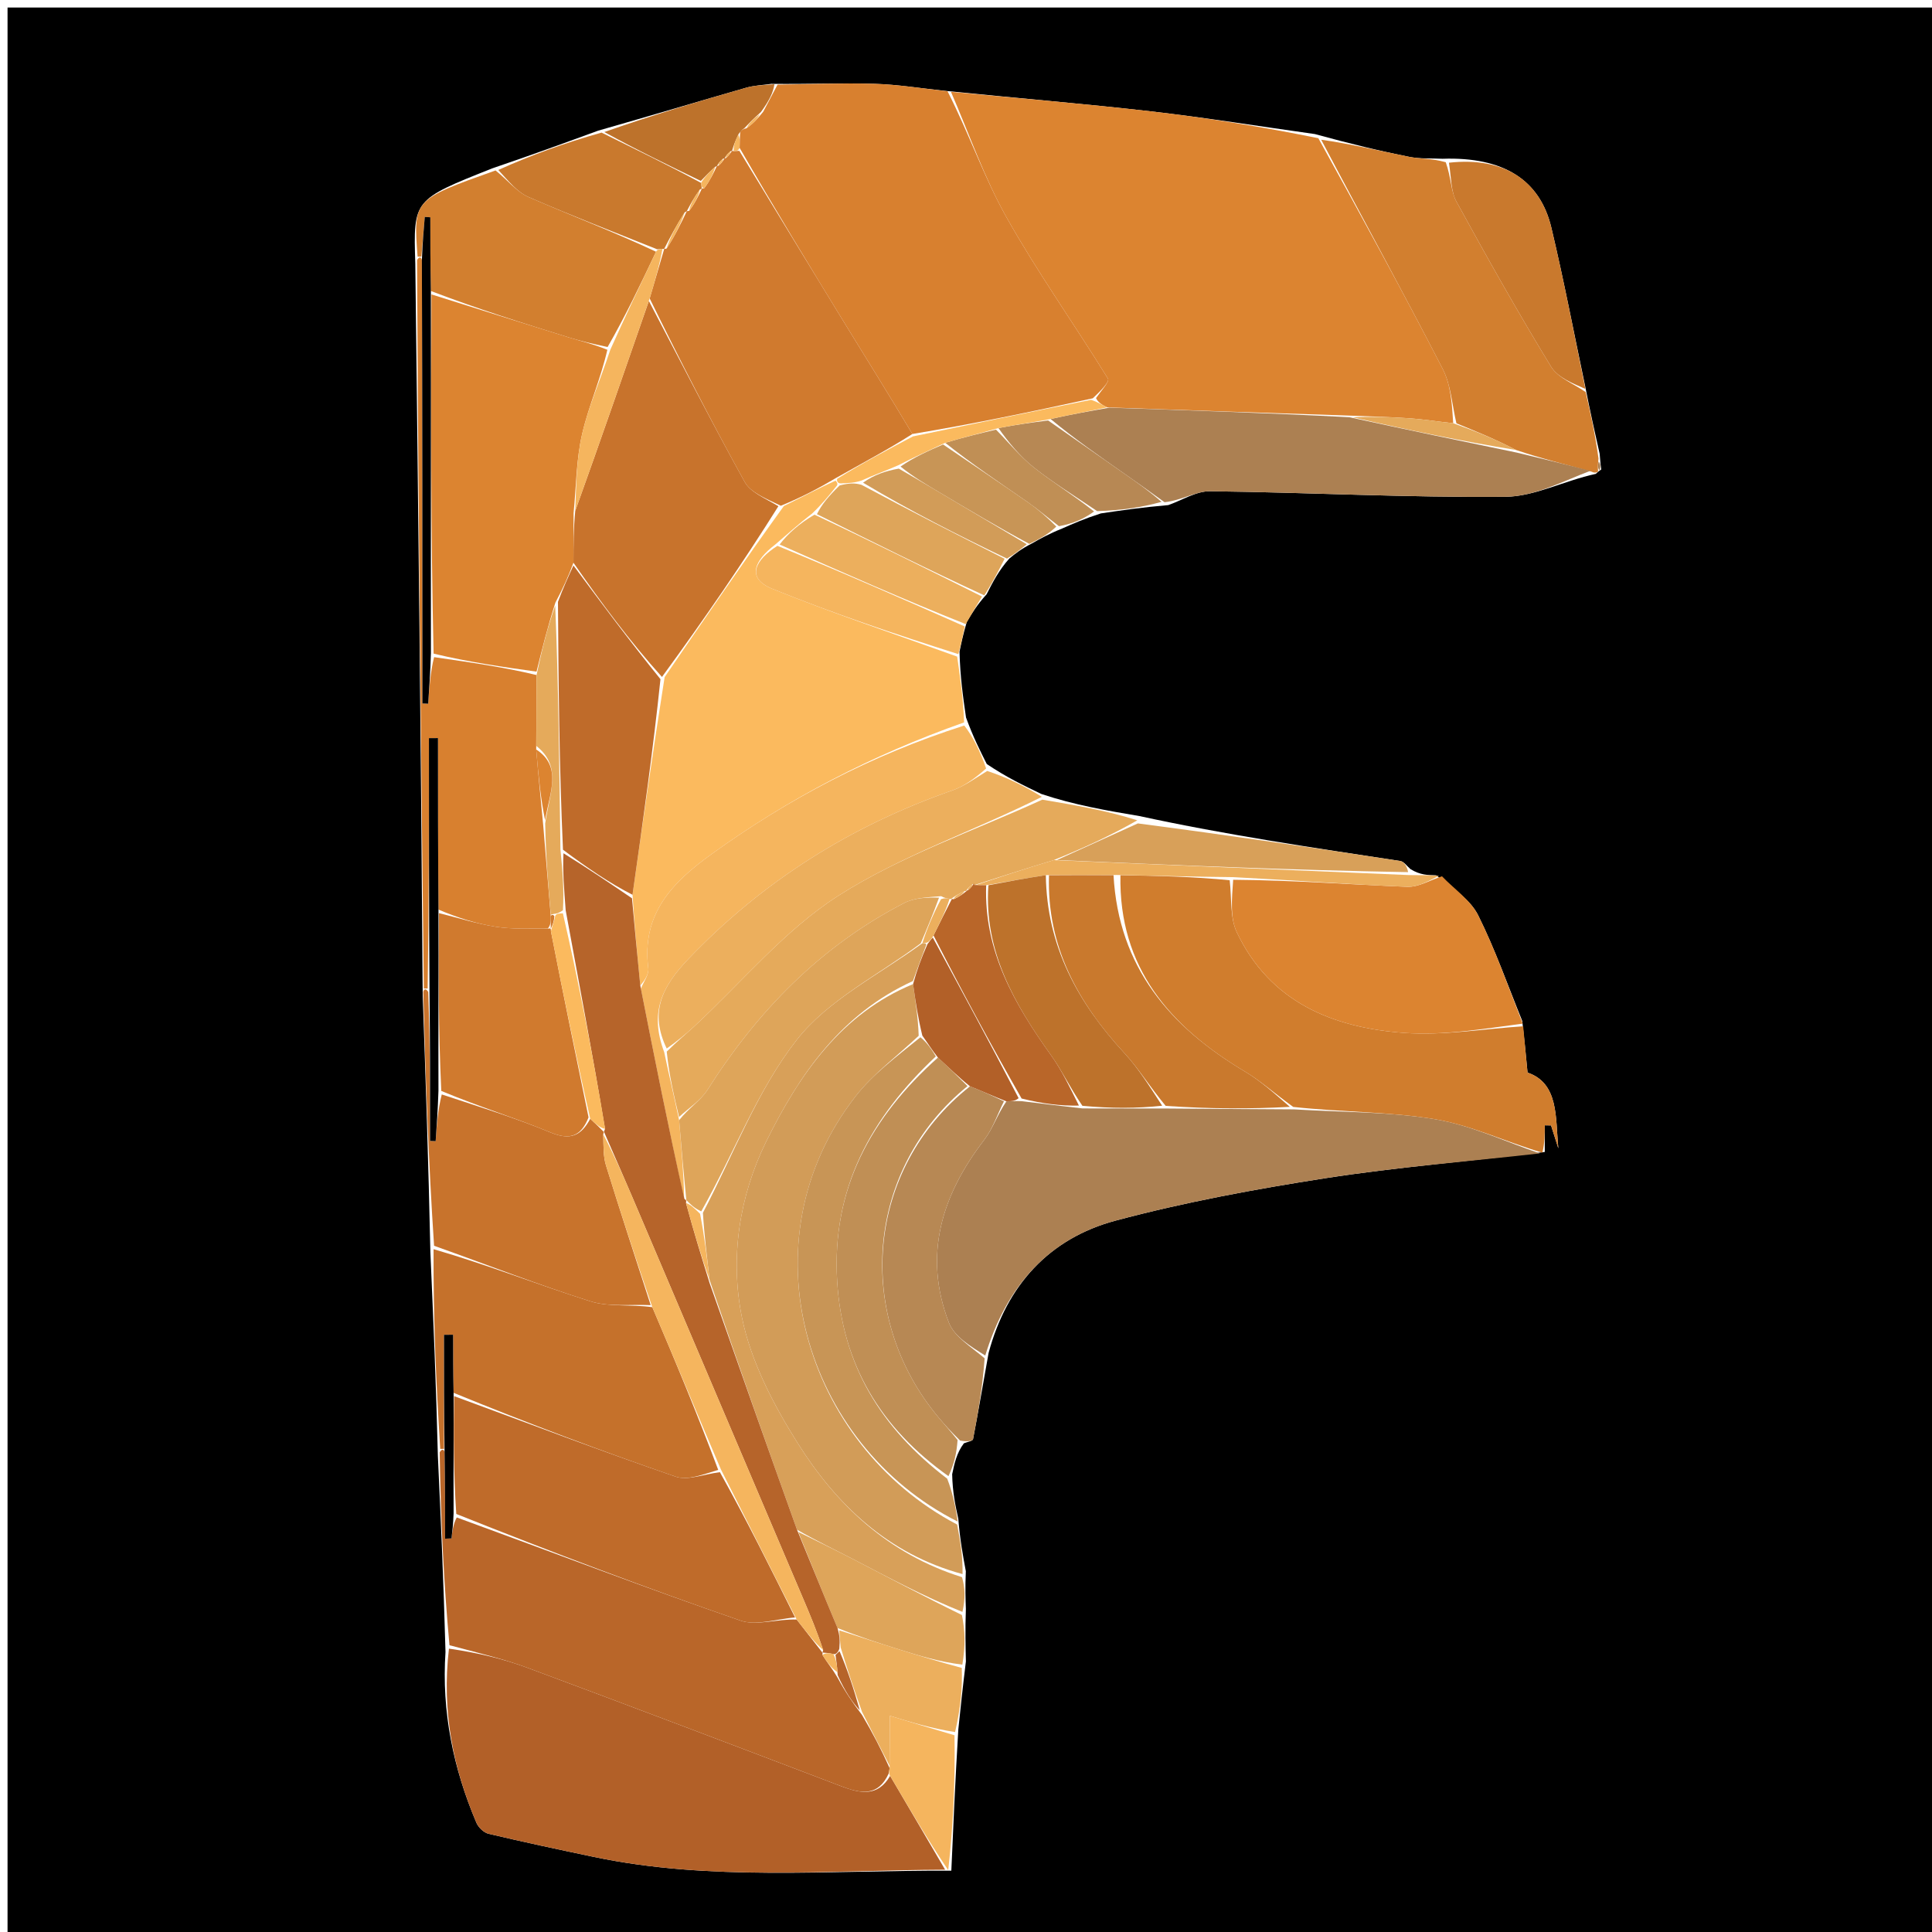 <svg version="1.1" id="Layer_1" xmlns="http://www.w3.org/2000/svg" xmlns:xlink="http://www.w3.org/1999/xlink" x="0px" y="0px"
	 width="100%" viewBox="0 0 256 256" enable-background="new 0 0 256 256" xml:space="preserve">
<path fill="#000000" opacity="1" stroke="none" 
	d="
M1,92 
	C1,61.333 1,31.167 1,1 
	C86.333,1 171.667,1 257,1 
	C257,86.333 257,171.667 257,257 
	C171.667,257 86.333,257 1,257 
	C1,202.167 1,147.333 1,92 
M140.753,70.027 
	C142.183,69.392 143.614,68.758 145.868,68.029 
	C148.575,67.629 151.282,67.23 154.8,66.928 
	C156.653,66.285 158.512,65.068 160.356,65.091 
	C173.399,65.251 186.441,65.944 199.478,65.827 
	C203.357,65.792 207.217,63.707 211.459,62.787 
	C211.459,62.787 211.762,62.472 212.177,62.206 
	C212.113,61.782 212.05,61.358 211.962,60.124 
	C211.346,57.401 210.73,54.678 210.031,51.115 
	C208.555,44.129 207.215,37.11 205.563,30.166 
	C204.053,23.818 199.196,20.762 191.144,21.038 
	C189.673,20.965 188.167,21.069 186.739,20.783 
	C182.806,19.998 178.905,19.049 174.238,17.766 
	C166.963,16.747 159.706,15.581 152.41,14.745 
	C143.625,13.739 134.808,13.014 125.105,12.024 
	C122.027,11.703 118.953,11.197 115.868,11.105 
	C111.593,10.978 107.309,11.162 102.203,11.11 
	C101.085,11.275 99.932,11.316 98.855,11.626 
	C92.557,13.437 86.276,15.311 79.254,17.315 
	C74.834,18.932 70.413,20.549 65.269,22.294 
	C54.762,26.46 54.762,26.46 55.03,34.933 
	C55.408,66.95 55.785,98.967 56.011,131.913 
	C56.395,142.942 56.778,153.97 57.026,165.898 
	C57.406,174.594 57.786,183.291 58.021,192.91 
	C58.403,201.271 58.785,209.632 59.031,218.899 
	C58.508,226.781 60.051,234.297 63.125,241.52 
	C63.388,242.138 64.103,242.834 64.729,242.983 
	C69.364,244.08 74.025,245.072 78.687,246.051 
	C94.103,249.286 109.694,247.807 126.056,247.874 
	C126.314,241.918 126.573,235.962 126.982,229.159 
	C127.265,226.443 127.549,223.727 127.986,220.146 
	C127.937,218.099 127.887,216.052 127.982,213.18 
	C127.932,211.788 127.883,210.396 127.977,208.192 
	C127.594,206.131 127.21,204.071 126.975,201.225 
	C126.595,199.486 126.214,197.746 126.167,195.34 
	C126.463,193.929 126.759,192.518 127.722,191.245 
	C128.141,191.067 128.884,190.952 128.932,190.702 
	C129.62,187.149 130.214,183.577 130.996,179.269 
	C133.39,170.33 138.993,164.099 147.834,161.735 
	C156.944,159.3 166.279,157.574 175.606,156.121 
	C185.029,154.653 194.563,153.899 204.69,152.64 
	C204.69,151.463 204.69,150.287 204.69,149.11 
	C204.967,149.115 205.244,149.119 205.521,149.124 
	C205.843,150.135 206.165,151.147 206.487,152.158 
	C206.093,148.093 206.573,143.546 202.405,142.122 
	C202.186,139.793 202.008,137.891 201.707,135.284 
	C199.797,130.601 198.119,125.802 195.869,121.289 
	C194.862,119.268 192.705,117.821 190.286,115.979 
	C189.233,115.966 188.18,115.953 186.9,115.166 
	C186.45,114.794 186.04,114.163 185.544,114.087 
	C174.074,112.338 162.595,110.65 150.974,108.132 
	C146.687,107.407 142.399,106.682 137.992,105.209 
	C135.678,104.104 133.365,102.999 130.754,101.238 
	C129.853,99.457 128.953,97.676 128.003,95.071 
	C127.612,92.382 127.221,89.693 127.142,86.347 
	C127.372,85.233 127.602,84.119 128.107,82.396 
	C128.778,81.277 129.448,80.158 130.735,78.738 
	C131.528,77.172 132.322,75.605 133.747,73.999 
	C134.516,73.372 135.285,72.745 136.721,72.016 
	C137.829,71.386 138.937,70.756 140.753,70.027 
z"/>
<path fill="#DC8430" opacity="1" stroke="none" 
	d="
M126.005,12.166 
	C134.808,13.014 143.625,13.739 152.41,14.745 
	C159.706,15.581 166.963,16.747 174.688,18.314 
	C180.507,28.856 185.971,38.801 191.167,48.884 
	C192.273,51.029 192.404,53.677 192.557,56.078 
	C190.364,55.846 188.603,55.554 186.83,55.43 
	C184.191,55.246 181.544,55.18 178.479,55.058 
	C167.7,54.708 157.341,54.365 146.692,53.98 
	C145.936,53.608 145.472,53.278 145.227,52.749 
	C145.933,51.739 147.04,50.545 146.812,50.175 
	C142.393,43.019 137.502,36.138 133.379,28.821 
	C130.413,23.556 128.428,17.738 126.005,12.166 
z"/>
<path fill="#D8802F" opacity="1" stroke="none" 
	d="
M125.555,12.095 
	C128.428,17.738 130.413,23.556 133.379,28.821 
	C137.502,36.138 142.393,43.019 146.812,50.175 
	C147.04,50.545 145.933,51.739 144.798,52.779 
	C136.422,54.614 128.695,56.22 120.895,57.506 
	C117.86,52.413 114.877,47.654 111.94,42.867 
	C107.266,35.25 102.623,27.615 98.001,19.589 
	C98.029,18.655 98.022,18.12 98.09,17.471 
	C98.284,17.216 98.427,17.105 98.937,16.989 
	C99.848,16.326 100.414,15.698 101.136,14.794 
	C101.87,13.416 102.45,12.314 103.029,11.213 
	C107.309,11.162 111.593,10.978 115.868,11.105 
	C118.953,11.197 122.027,11.703 125.555,12.095 
z"/>
<path fill="#B26028" opacity="1" stroke="none" 
	d="
M125.232,247.744 
	C109.694,247.807 94.103,249.286 78.687,246.051 
	C74.025,245.072 69.364,244.08 64.729,242.983 
	C64.103,242.834 63.388,242.138 63.125,241.52 
	C60.051,234.297 58.508,226.781 59.489,218.453 
	C63.282,218.998 66.686,219.801 69.94,221.01 
	C83.818,226.168 97.659,231.426 111.495,236.697 
	C114.064,237.676 116.332,238.079 117.946,235.314 
	C120.505,239.652 122.868,243.698 125.232,247.744 
z"/>
<path fill="#FBBA5E" opacity="1" stroke="none" 
	d="
M126.83,87.004 
	C127.221,89.693 127.612,92.382 127.749,95.722 
	C115.472,100.061 104.517,105.806 94.316,113.15 
	C89.033,116.954 84.998,121.132 85.903,128.292 
	C86.01,129.142 85.267,130.101 84.842,130.59 
	C84.426,126.456 84.085,122.742 83.811,118.563 
	C85.208,108.738 86.538,99.378 88.066,89.725 
	C93.358,81.99 98.451,74.548 103.867,67.047 
	C106.326,65.844 108.462,64.701 110.715,63.686 
	C110.832,63.814 111.065,64.07 110.901,64.337 
	C109.802,65.731 108.866,66.857 107.607,68.047 
	C105.851,69.406 104.419,70.702 102.698,72.174 
	C100.032,74.216 98.824,76.59 102.318,78.008 
	C110.379,81.278 118.647,84.038 126.83,87.004 
z"/>
<path fill="#AC8052" opacity="1" stroke="none" 
	d="
M204.048,152.832 
	C194.563,153.899 185.029,154.653 175.606,156.121 
	C166.279,157.574 156.944,159.3 147.834,161.735 
	C138.993,164.099 133.39,170.33 130.551,179.615 
	C128.61,178.404 126.445,177.104 125.73,175.246 
	C122.295,166.319 124.784,158.375 130.403,151.054 
	C131.553,149.556 132.168,147.646 133.355,145.932 
	C134.117,145.912 134.552,145.885 135.386,145.911 
	C138.184,146.257 140.582,146.55 143.439,146.871 
	C147.27,146.887 150.643,146.873 154.482,146.883 
	C160.3,146.933 165.652,146.96 171.461,146.998 
	C178.022,147.393 184.208,147.299 190.206,148.313 
	C194.939,149.112 199.442,151.275 204.048,152.832 
z"/>
<path fill="#B96629" opacity="1" stroke="none" 
	d="
M117.749,235.022 
	C116.332,238.079 114.064,237.676 111.495,236.697 
	C97.659,231.426 83.818,226.168 69.94,221.01 
	C66.686,219.801 63.282,218.998 59.557,218 
	C58.785,209.632 58.403,201.271 58.261,192.449 
	C58.5,191.988 58.834,191.987 58.906,192.444 
	C58.979,196.561 58.979,200.222 58.979,203.883 
	C59.261,203.871 59.543,203.858 59.826,203.846 
	C59.939,202.895 60.053,201.945 60.523,201.07 
	C73.28,205.721 85.635,210.427 98.126,214.74 
	C100.235,215.468 102.927,214.504 105.564,214.598 
	C106.858,216.26 107.939,217.645 109.006,219.019 
	C108.992,219.008 108.978,218.976 108.986,219.295 
	C109.654,220.384 110.314,221.153 110.983,222.3 
	C111.967,224.125 112.942,225.572 114.211,227.226 
	C115.644,229.637 116.783,231.84 117.882,234.288 
	C117.841,234.533 117.749,235.022 117.749,235.022 
z"/>
<path fill="#D07D2D" opacity="1" stroke="none" 
	d="
M204.369,152.736 
	C199.442,151.275 194.939,149.112 190.206,148.313 
	C184.208,147.299 178.022,147.393 171.366,146.675 
	C168.868,144.877 167.035,143.222 164.955,141.982 
	C155.035,136.07 148.225,128.193 148.462,115.964 
	C153.603,116.057 158.279,116.173 162.943,116.637 
	C163.22,119.186 162.98,121.638 163.887,123.544 
	C168.286,132.794 176.604,136.182 186.066,136.866 
	C191.272,137.242 196.572,136.324 201.829,135.989 
	C202.008,137.891 202.186,139.793 202.405,142.122 
	C206.573,143.546 206.093,148.093 206.487,152.158 
	C206.165,151.147 205.843,150.135 205.521,149.124 
	C205.244,149.119 204.967,149.115 204.69,149.11 
	C204.69,150.287 204.69,151.463 204.369,152.736 
z"/>
<path fill="#C5712B" opacity="1" stroke="none" 
	d="
M58.834,191.987 
	C58.834,191.987 58.5,191.988 58.333,191.987 
	C57.786,183.291 57.406,174.594 57.449,165.522 
	C64.65,167.61 71.368,170.267 78.241,172.434 
	C80.708,173.211 83.549,172.806 86.435,173.207 
	C89.534,180.45 92.416,187.427 95.169,194.771 
	C93.194,195.351 91.126,196.211 89.54,195.667 
	C79.689,192.284 69.945,188.586 60.103,184.557 
	C60.04,181.701 60.04,179.281 60.04,176.861 
	C59.638,176.862 59.236,176.862 58.834,176.863 
	C58.834,181.904 58.834,186.946 58.834,191.987 
z"/>
<path fill="#D29C58" opacity="1" stroke="none" 
	d="
M126.827,202.01 
	C127.21,204.071 127.594,206.131 127.543,208.576 
	C117.627,205.89 110.815,199.344 105.704,191.234 
	C102.485,186.126 99.509,180.415 98.318,174.588 
	C96.712,166.726 97.932,158.535 101.555,151.2 
	C105.933,142.332 111.49,134.308 120.986,130.399 
	C121.334,132.879 121.659,134.954 121.731,137.246 
	C118.761,140.04 115.668,142.323 113.389,145.242 
	C98.395,164.443 106.631,191.424 126.827,202.01 
z"/>
<path fill="#D27F2F" opacity="1" stroke="none" 
	d="
M192.984,56.094 
	C192.404,53.677 192.273,51.029 191.167,48.884 
	C185.971,38.801 180.507,28.856 175.065,18.513 
	C178.905,19.049 182.806,19.998 186.739,20.783 
	C188.167,21.069 189.673,20.965 191.57,21.495 
	C192.306,23.551 192.241,25.356 192.986,26.716 
	C197.024,34.086 201.146,41.417 205.525,48.587 
	C206.439,50.085 208.553,50.851 210.114,51.955 
	C210.73,54.678 211.346,57.401 211.811,60.757 
	C211.695,61.751 211.729,62.112 211.762,62.472 
	C211.762,62.472 211.459,62.787 210.903,62.505 
	C207.223,61.473 204.099,60.721 200.89,59.628 
	C198.198,58.222 195.591,57.158 192.984,56.094 
z"/>
<path fill="#DC8430" opacity="1" stroke="none" 
	d="
M201.768,135.637 
	C196.572,136.324 191.272,137.242 186.066,136.866 
	C176.604,136.182 168.286,132.794 163.887,123.544 
	C162.98,121.638 163.22,119.186 163.4,116.573 
	C171.399,116.637 178.924,117.207 186.461,117.507 
	C187.976,117.568 189.533,116.604 191.07,116.113 
	C192.705,117.821 194.862,119.268 195.869,121.289 
	C198.119,125.802 199.797,130.601 201.768,135.637 
z"/>
<path fill="#AC8052" opacity="1" stroke="none" 
	d="
M200.975,59.97 
	C204.099,60.721 207.223,61.473 210.716,62.392 
	C207.217,63.707 203.357,65.792 199.478,65.827 
	C186.441,65.944 173.399,65.251 160.356,65.091 
	C158.512,65.068 156.653,66.285 154.314,66.547 
	C152.277,65.076 150.73,63.981 149.176,62.895 
	C145.745,60.498 142.311,58.106 139.212,55.52 
	C142.025,54.892 144.504,54.457 146.983,54.021 
	C157.341,54.365 167.7,54.708 178.798,55.285 
	C186.683,57.002 193.829,58.486 200.975,59.97 
z"/>
<path fill="#D8802F" opacity="1" stroke="none" 
	d="
M56.162,130.985 
	C55.785,98.967 55.408,66.95 55.265,34.469 
	C55.5,34.004 55.835,34.004 55.902,34.468 
	C55.97,54.359 55.97,73.786 55.97,93.212 
	C56.225,93.223 56.481,93.234 56.737,93.245 
	C56.88,91.162 57.022,89.079 57.521,87.074 
	C62.282,87.766 66.686,88.381 71.095,89.446 
	C71.09,92.881 71.08,95.865 71.049,99.309 
	C71.343,102.842 71.658,105.916 71.986,109.431 
	C72.327,113.649 72.654,117.427 72.987,121.497 
	C72.981,122.179 72.97,122.57 72.59,123.039 
	C70.039,123.029 67.826,123.138 65.683,122.799 
	C63.146,122.398 60.669,121.612 58.1,120.528 
	C58.035,112.644 58.035,105.223 58.035,97.802 
	C57.636,97.803 57.237,97.803 56.838,97.803 
	C56.838,108.864 56.838,119.925 56.669,130.986 
	C56.5,130.987 56.162,130.985 56.162,130.985 
z"/>
<path fill="#C8732C" opacity="1" stroke="none" 
	d="
M56.086,131.449 
	C56.162,130.985 56.5,130.987 56.744,131.45 
	C56.989,138.334 56.989,144.755 56.989,151.176 
	C57.235,151.186 57.48,151.196 57.726,151.207 
	C57.871,149.135 58.017,147.064 58.536,145.018 
	C63.593,146.69 68.351,148.153 72.929,150.051 
	C75.577,151.15 77.001,150.509 78.21,148.241 
	C78.968,148.946 79.503,149.47 80.018,149.995 
	C79.998,149.997 80.035,149.979 79.932,150.306 
	C79.974,151.902 79.926,153.229 80.297,154.427 
	C82.212,160.616 84.234,166.772 86.219,172.94 
	C83.549,172.806 80.708,173.211 78.241,172.434 
	C71.368,170.267 64.65,167.61 57.517,165.072 
	C56.778,153.97 56.395,142.942 56.086,131.449 
z"/>
<path fill="#D8A059" opacity="1" stroke="none" 
	d="
M120.964,129.995 
	C111.49,134.308 105.933,142.332 101.555,151.2 
	C97.932,158.535 96.712,166.726 98.318,174.588 
	C99.509,180.415 102.485,186.126 105.704,191.234 
	C110.815,199.344 117.627,205.89 127.471,208.982 
	C127.883,210.396 127.932,211.788 127.53,213.586 
	C122.448,211.548 117.827,209.084 113.182,206.668 
	C110.737,205.397 108.249,204.211 105.607,202.693 
	C101.633,191.61 97.832,180.82 94.023,169.61 
	C93.671,166.469 93.326,163.747 93.139,160.701 
	C97.281,152.785 100.352,144.48 105.541,137.828 
	C109.691,132.508 116.418,129.197 122.211,124.988 
	C122.42,124.981 122.838,124.96 122.705,125.273 
	C122.036,127.056 121.5,128.525 120.964,129.995 
z"/>
<path fill="#F5B55E" opacity="1" stroke="none" 
	d="
M84.918,131.009 
	C85.267,130.101 86.01,129.142 85.903,128.292 
	C84.998,121.132 89.033,116.954 94.316,113.15 
	C104.517,105.806 115.472,100.061 127.773,96.134 
	C128.953,97.676 129.853,99.457 130.665,101.827 
	C129.116,103.2 127.731,104.196 126.186,104.736 
	C112.758,109.428 101.105,116.718 91.209,127.073 
	C87.65,130.796 86.06,134.208 88.009,139.412 
	C88.667,142.548 89.324,145.276 89.988,148.429 
	C90.303,152.285 90.611,155.715 90.652,158.881 
	C88.563,149.414 86.74,140.212 84.918,131.009 
z"/>
<path fill="#D27F2F" opacity="1" stroke="none" 
	d="
M55.835,34.004 
	C55.835,34.004 55.5,34.004 55.333,34.004 
	C54.762,26.46 54.762,26.46 65.664,22.584 
	C67.366,23.969 68.509,25.437 70.008,26.092 
	C75.631,28.548 81.371,30.739 86.93,33.353 
	C84.829,37.778 82.865,41.88 80.511,45.981 
	C78.547,45.562 76.956,45.197 75.401,44.716 
	C69.316,42.834 63.243,40.914 57.092,38.559 
	C57.02,35.003 57.02,31.897 57.02,28.791 
	C56.774,28.776 56.529,28.761 56.284,28.746 
	C56.134,30.499 55.984,32.251 55.835,34.004 
z"/>
<path fill="#E5AA5B" opacity="1" stroke="none" 
	d="
M89.98,148.004 
	C89.324,145.276 88.667,142.548 88.346,139.344 
	C89.785,137.915 90.919,136.995 91.988,136.004 
	C98.31,130.149 103.955,123.241 111.1,118.681 
	C119.421,113.37 129.051,110.108 138.112,105.957 
	C142.399,106.682 146.687,107.407 150.699,108.698 
	C146.962,110.828 143.501,112.394 139.615,113.971 
	C135.868,115.089 132.546,116.195 129.14,117.264 
	C129.055,117.226 129.045,117.045 128.843,117.183 
	C128.388,117.533 128.183,117.784 128.029,118.04 
	C128.035,118.008 128.076,118.06 127.783,118.094 
	C127.007,118.441 126.524,118.755 126.08,119.079 
	C126.118,119.09 126.1,119.167 125.819,119.106 
	C125.349,119.013 125.16,118.982 124.71,118.749 
	C122.897,118.9 121.188,118.947 119.819,119.652 
	C108.73,125.364 100.371,133.973 93.736,144.423 
	C92.836,145.841 91.249,146.821 89.98,148.004 
z"/>
<path fill="#B78854" opacity="1" stroke="none" 
	d="
M133.029,145.925 
	C132.168,147.646 131.553,149.556 130.403,151.054 
	C124.784,158.375 122.295,166.319 125.73,175.246 
	C126.445,177.104 128.61,178.404 130.469,179.986 
	C130.214,183.577 129.62,187.149 128.932,190.702 
	C128.884,190.952 128.141,191.067 127.217,190.88 
	C125.949,189.64 125.171,188.777 124.423,187.888 
	C113.068,174.386 114.748,154.849 128.531,143.942 
	C130.25,144.62 131.639,145.273 133.029,145.925 
z"/>
<path fill="#ECAF5D" opacity="1" stroke="none" 
	d="
M138.052,105.583 
	C129.051,110.108 119.421,113.37 111.1,118.681 
	C103.955,123.241 98.31,130.149 91.988,136.004 
	C90.919,136.995 89.785,137.915 88.343,138.936 
	C86.06,134.208 87.65,130.796 91.209,127.073 
	C101.105,116.718 112.758,109.428 126.186,104.736 
	C127.731,104.196 129.116,103.2 130.814,102.155 
	C133.365,102.999 135.678,104.104 138.052,105.583 
z"/>
<path fill="#C08F55" opacity="1" stroke="none" 
	d="
M128.201,143.915 
	C114.748,154.849 113.068,174.386 124.423,187.888 
	C125.171,188.777 125.949,189.64 126.884,190.811 
	C126.759,192.518 126.463,193.929 125.675,195.598 
	C116.698,189.212 111.61,180.841 110.932,169.795 
	C110.178,157.491 115.414,148.058 124.283,140.134 
	C125.775,141.5 126.988,142.708 128.201,143.915 
z"/>
<path fill="#C89556" opacity="1" stroke="none" 
	d="
M124.005,139.976 
	C115.414,148.058 110.178,157.491 110.932,169.795 
	C111.61,180.841 116.698,189.212 125.508,195.932 
	C126.214,197.746 126.595,199.486 126.901,201.618 
	C106.631,191.424 98.395,164.443 113.389,145.242 
	C115.668,142.323 118.761,140.04 121.96,137.44 
	C122.963,138.27 123.484,139.123 124.005,139.976 
z"/>
<path fill="#C9792D" opacity="1" stroke="none" 
	d="
M210.072,51.535 
	C208.553,50.851 206.439,50.085 205.525,48.587 
	C201.146,41.417 197.024,34.086 192.986,26.716 
	C192.241,25.356 192.306,23.551 191.994,21.559 
	C199.196,20.762 204.053,23.818 205.563,30.166 
	C207.215,37.11 208.555,44.129 210.072,51.535 
z"/>
<path fill="#C9792D" opacity="1" stroke="none" 
	d="
M87.067,33.03 
	C81.371,30.739 75.631,28.548 70.008,26.092 
	C68.509,25.437 67.366,23.969 66.026,22.521 
	C70.413,20.549 74.834,18.932 79.707,17.571 
	C84.395,19.876 88.629,21.925 92.897,24.235 
	C92.946,24.671 92.963,24.845 92.992,25.011 
	C93.005,25.002 93.012,24.972 92.728,25.119 
	C91.955,26.185 91.466,27.102 90.99,28.011 
	C91.004,28.003 91.012,27.972 90.722,28.139 
	C89.613,29.877 88.794,31.448 87.99,33.012 
	C88.004,33.005 88.014,32.976 87.777,32.982 
	C87.54,32.988 87.067,33.03 87.067,33.03 
z"/>
<path fill="#DEA55A" opacity="1" stroke="none" 
	d="
M105.78,202.986 
	C108.249,204.211 110.737,205.397 113.182,206.668 
	C117.827,209.084 122.448,211.548 127.458,213.998 
	C127.887,216.052 127.937,218.099 127.515,220.575 
	C124.397,220.187 121.747,219.379 119.104,218.549 
	C116.462,217.719 113.828,216.866 110.98,215.724 
	C109.107,211.278 107.443,207.132 105.78,202.986 
z"/>
<path fill="#F5B55E" opacity="1" stroke="none" 
	d="
M126.986,86.676 
	C118.647,84.038 110.379,81.278 102.318,78.008 
	C98.824,76.59 100.032,74.216 103.014,72.326 
	C111.69,75.869 119.761,79.438 127.831,83.006 
	C127.602,84.119 127.372,85.233 126.986,86.676 
z"/>
<path fill="#D8A059" opacity="1" stroke="none" 
	d="
M140.04,113.959 
	C143.501,112.394 146.962,110.828 150.771,109.106 
	C162.595,110.65 174.074,112.338 185.544,114.087 
	C186.04,114.163 186.45,114.794 186.58,115.564 
	C170.852,115.294 155.446,114.626 140.04,113.959 
z"/>
<path fill="#ECAF5D" opacity="1" stroke="none" 
	d="
M111.19,216.023 
	C113.828,216.866 116.462,217.719 119.104,218.549 
	C121.747,219.379 124.397,220.187 127.438,221.008 
	C127.549,223.727 127.265,226.443 126.552,229.508 
	C123.366,229.014 120.61,228.172 117.922,227.351 
	C117.922,229.989 117.922,232.016 117.922,234.043 
	C116.783,231.84 115.644,229.637 114.222,226.829 
	C113.099,223.691 112.26,221.158 111.396,218.299 
	C111.311,217.323 111.25,216.673 111.19,216.023 
z"/>
<path fill="#BD722B" opacity="1" stroke="none" 
	d="
M92.864,23.975 
	C88.629,21.925 84.395,19.876 80.075,17.495 
	C86.276,15.311 92.557,13.437 98.855,11.626 
	C99.932,11.316 101.085,11.275 102.616,11.161 
	C102.45,12.314 101.87,13.416 100.82,14.854 
	C99.764,15.801 99.179,16.413 98.593,17.025 
	C98.427,17.105 98.284,17.216 97.88,17.743 
	C97.385,18.753 97.176,19.379 96.991,20.013 
	C97.015,20.02 97.018,19.97 96.769,20.055 
	C96.337,20.432 96.153,20.723 95.994,21.015 
	C96.019,21.017 96.011,20.968 95.761,21.054 
	C95.329,21.433 95.146,21.727 94.99,22.017 
	C95.016,22.015 95.008,21.963 94.755,22.115 
	C93.955,22.837 93.41,23.406 92.864,23.975 
z"/>
<path fill="#ECAF5D" opacity="1" stroke="none" 
	d="
M127.969,82.701 
	C119.761,79.438 111.69,75.869 103.304,72.149 
	C104.419,70.702 105.851,69.406 107.926,68.196 
	C115.752,71.867 122.935,75.453 130.118,79.039 
	C129.448,80.158 128.778,81.277 127.969,82.701 
z"/>
<path fill="#DEA55A" opacity="1" stroke="none" 
	d="
M130.426,78.889 
	C122.935,75.453 115.752,71.867 108.249,68.132 
	C108.866,66.857 109.802,65.731 111.263,64.32 
	C112.517,64.007 113.244,63.979 114.156,64.239 
	C120.599,67.698 126.857,70.869 133.115,74.039 
	C132.322,75.605 131.528,77.172 130.426,78.889 
z"/>
<path fill="#F5B55E" opacity="1" stroke="none" 
	d="
M117.882,234.288 
	C117.922,232.016 117.922,229.989 117.922,227.351 
	C120.61,228.172 123.366,229.014 126.477,229.931 
	C126.573,235.962 126.314,241.918 125.644,247.809 
	C122.868,243.698 120.505,239.652 117.946,235.314 
	C117.749,235.022 117.841,234.533 117.882,234.288 
z"/>
<path fill="#ECAF5D" opacity="1" stroke="none" 
	d="
M139.615,113.971 
	C155.446,114.626 170.852,115.294 186.693,115.951 
	C188.18,115.953 189.233,115.966 190.678,116.046 
	C189.533,116.604 187.976,117.568 186.461,117.507 
	C178.924,117.207 171.399,116.637 163.412,116.226 
	C158.279,116.173 153.603,116.057 148.013,115.94 
	C144.397,115.954 141.697,115.967 138.58,115.96 
	C135.764,116.392 133.364,116.845 130.674,117.298 
	C129.997,117.299 129.61,117.3 129.224,117.302 
	C132.546,116.195 135.868,115.089 139.615,113.971 
z"/>
<path fill="#B78854" opacity="1" stroke="none" 
	d="
M138.878,55.712 
	C142.311,58.106 145.745,60.498 149.176,62.895 
	C150.73,63.981 152.277,65.076 153.908,66.499 
	C151.282,67.23 148.575,67.629 145.381,67.727 
	C142.244,65.607 139.488,63.921 136.977,61.927 
	C135.143,60.47 133.631,58.608 132.303,56.725 
	C134.713,56.253 136.796,55.983 138.878,55.712 
z"/>
<path fill="#D29C58" opacity="1" stroke="none" 
	d="
M133.431,74.019 
	C126.857,70.869 120.599,67.698 114.358,63.959 
	C115.844,62.903 117.314,62.414 119.098,62.092 
	C121.095,63.247 122.78,64.229 124.458,65.225 
	C128.326,67.519 132.189,69.82 136.055,72.118 
	C135.285,72.745 134.516,73.372 133.431,74.019 
z"/>
<path fill="#C08F55" opacity="1" stroke="none" 
	d="
M131.975,56.926 
	C133.631,58.608 135.143,60.47 136.977,61.927 
	C139.488,63.921 142.244,65.607 144.969,67.774 
	C143.614,68.758 142.183,69.392 140.321,69.723 
	C138.663,68.459 137.48,67.437 136.202,66.551 
	C132.475,63.969 128.711,61.442 125.245,58.674 
	C127.677,57.944 129.826,57.435 131.975,56.926 
z"/>
<path fill="#C89556" opacity="1" stroke="none" 
	d="
M124.962,58.894 
	C128.711,61.442 132.475,63.969 136.202,66.551 
	C137.48,67.437 138.663,68.459 139.967,69.772 
	C138.937,70.756 137.829,71.386 136.388,72.067 
	C132.189,69.82 128.326,67.519 124.458,65.225 
	C122.78,64.229 121.095,63.247 119.326,61.822 
	C121.147,60.555 123.054,59.724 124.962,58.894 
z"/>
<path fill="#AC8052" opacity="1" stroke="none" 
	d="
M211.97,62.339 
	C211.729,62.112 211.695,61.751 211.823,61.162 
	C212.05,61.358 212.113,61.782 211.97,62.339 
z"/>
<path fill="#FBBA5E" opacity="1" stroke="none" 
	d="
M125.245,58.674 
	C123.054,59.724 121.147,60.555 119.011,61.656 
	C117.314,62.414 115.844,62.903 114.173,63.671 
	C113.244,63.979 112.517,64.007 111.427,64.052 
	C111.065,64.07 110.832,63.814 110.932,63.439 
	C114.344,61.318 117.656,59.572 120.968,57.827 
	C128.695,56.22 136.422,54.614 144.578,52.978 
	C145.472,53.278 145.936,53.608 146.692,53.98 
	C144.504,54.457 142.025,54.892 139.212,55.52 
	C136.796,55.983 134.713,56.253 132.303,56.725 
	C129.826,57.435 127.677,57.944 125.245,58.674 
z"/>
<path fill="#E5AA5B" opacity="1" stroke="none" 
	d="
M200.89,59.628 
	C193.829,58.486 186.683,57.002 179.218,55.291 
	C181.544,55.18 184.191,55.246 186.83,55.43 
	C188.603,55.554 190.364,55.846 192.557,56.078 
	C195.591,57.158 198.198,58.222 200.89,59.628 
z"/>
<path fill="#D07A2E" opacity="1" stroke="none" 
	d="
M120.895,57.506 
	C117.656,59.572 114.344,61.318 110.816,63.311 
	C108.462,64.701 106.326,65.844 103.463,67.015 
	C101.354,65.999 99.444,65.248 98.677,63.864 
	C94.293,55.953 90.181,47.891 86.086,39.545 
	C86.802,37.131 87.408,35.053 88.014,32.976 
	C88.014,32.976 88.004,33.005 88.33,32.938 
	C89.442,31.238 90.227,29.605 91.012,27.972 
	C91.012,27.972 91.004,28.003 91.323,27.94 
	C92.099,26.908 92.555,25.94 93.012,24.972 
	C93.012,24.972 93.005,25.002 93.323,24.934 
	C94.097,23.898 94.552,22.93 95.008,21.963 
	C95.008,21.963 95.016,22.015 95.246,21.938 
	C95.654,21.563 95.833,21.266 96.011,20.968 
	C96.011,20.968 96.019,21.017 96.231,20.915 
	C96.635,20.532 96.827,20.251 97.018,19.97 
	C97.018,19.97 97.015,20.02 97.241,20.019 
	C97.634,20.007 97.8,19.997 97.966,19.987 
	C102.623,27.615 107.266,35.25 111.94,42.867 
	C114.877,47.654 117.86,52.413 120.895,57.506 
z"/>
<path fill="#F5B55E" opacity="1" stroke="none" 
	d="
M98.937,16.989 
	C99.179,16.413 99.764,15.801 100.665,15.13 
	C100.414,15.698 99.848,16.326 98.937,16.989 
z"/>
<path fill="#F5B55E" opacity="1" stroke="none" 
	d="
M98.001,19.589 
	C97.8,19.997 97.634,20.007 97.217,20.011 
	C97.176,19.379 97.385,18.753 97.804,17.856 
	C98.022,18.12 98.029,18.655 98.001,19.589 
z"/>
<path fill="#C8732C" opacity="1" stroke="none" 
	d="
M85.977,39.88 
	C90.181,47.891 94.293,55.953 98.677,63.864 
	C99.444,65.248 101.354,65.999 103.14,67.075 
	C98.451,74.548 93.358,81.99 87.714,89.699 
	C83.437,84.954 79.711,79.941 75.984,74.562 
	C75.99,72.126 75.997,70.056 76.224,67.688 
	C79.622,58.221 82.799,49.051 85.977,39.88 
z"/>
<path fill="#B6642A" opacity="1" stroke="none" 
	d="
M110.98,215.724 
	C111.25,216.673 111.311,217.323 111.216,218.461 
	C111.06,218.95 110.707,219.283 110.427,219.165 
	C109.758,219.023 109.368,218.999 108.978,218.976 
	C108.978,218.976 108.992,219.008 109.07,218.641 
	C108.248,216.142 107.35,214.009 106.444,211.879 
	C98.905,194.152 91.366,176.425 83.82,158.702 
	C82.578,155.786 81.298,152.886 80.035,149.979 
	C80.035,149.979 79.998,149.997 80.167,149.578 
	C78.539,139.774 76.741,130.39 74.952,120.596 
	C74.75,117.802 74.538,115.416 74.662,113.061 
	C77.913,115.07 80.828,117.049 83.743,119.028 
	C84.085,122.742 84.426,126.456 84.842,130.59 
	C86.74,140.212 88.563,149.414 90.682,158.85 
	C90.98,159.084 90.929,159.013 90.902,159.418 
	C91.927,163.226 92.979,166.628 94.031,170.029 
	C97.832,180.82 101.633,191.61 105.607,202.693 
	C107.443,207.132 109.107,211.278 110.98,215.724 
z"/>
<path fill="#BF6B2A" opacity="1" stroke="none" 
	d="
M83.811,118.563 
	C80.828,117.049 77.913,115.07 74.597,112.592 
	C74.101,101.444 74.006,90.794 73.933,79.748 
	C74.632,77.878 75.308,76.403 75.984,74.928 
	C79.711,79.941 83.437,84.954 87.515,89.993 
	C86.538,99.378 85.208,108.738 83.811,118.563 
z"/>
<path fill="#C9792D" opacity="1" stroke="none" 
	d="
M138.997,115.981 
	C141.697,115.967 144.397,115.954 147.547,115.964 
	C148.225,128.193 155.035,136.07 164.955,141.982 
	C167.035,143.222 168.868,144.877 170.91,146.664 
	C165.652,146.96 160.3,146.933 154.459,146.537 
	C152.325,143.956 150.862,141.577 149.003,139.563 
	C142.828,132.875 138.696,125.386 138.997,115.981 
z"/>
<path fill="#BD722B" opacity="1" stroke="none" 
	d="
M138.58,115.959 
	C138.696,125.386 142.828,132.875 149.003,139.563 
	C150.862,141.577 152.325,143.956 153.993,146.514 
	C150.643,146.873 147.27,146.887 143.422,146.525 
	C141.739,144.047 140.696,141.826 139.292,139.863 
	C134.446,133.086 130.361,126.07 130.965,117.299 
	C133.364,116.845 135.764,116.392 138.58,115.959 
z"/>
<path fill="#B96629" opacity="1" stroke="none" 
	d="
M130.674,117.298 
	C130.361,126.07 134.446,133.086 139.292,139.863 
	C140.696,141.826 141.739,144.047 142.964,146.496 
	C140.582,146.55 138.184,146.257 135.369,145.561 
	C131.167,138.181 127.381,131.204 123.698,123.95 
	C124.567,122.171 125.333,120.669 126.1,119.167 
	C126.1,119.167 126.118,119.09 126.39,119.145 
	C127.134,118.819 127.605,118.44 128.076,118.06 
	C128.076,118.06 128.035,118.008 128.277,117.948 
	C128.694,117.607 128.869,117.326 129.045,117.045 
	C129.045,117.045 129.055,117.226 129.14,117.264 
	C129.61,117.3 129.997,117.299 130.674,117.298 
z"/>
<path fill="#B26028" opacity="1" stroke="none" 
	d="
M123.596,124.227 
	C127.381,131.204 131.167,138.181 134.97,145.508 
	C134.552,145.885 134.117,145.912 133.355,145.932 
	C131.639,145.273 130.25,144.62 128.531,143.942 
	C126.988,142.708 125.775,141.5 124.283,140.134 
	C123.484,139.123 122.963,138.27 122.213,137.223 
	C121.659,134.954 121.334,132.879 120.986,130.399 
	C121.5,128.525 122.036,127.056 122.899,125.094 
	C123.349,124.477 123.472,124.352 123.596,124.227 
z"/>
<path fill="#BF6B2A" opacity="1" stroke="none" 
	d="
M60.166,184.993 
	C69.945,188.586 79.689,192.284 89.54,195.667 
	C91.126,196.211 93.194,195.351 95.389,195.069 
	C98.942,201.439 102.146,207.88 105.35,214.322 
	C102.927,214.504 100.235,215.468 98.126,214.74 
	C85.635,210.427 73.28,205.721 60.46,200.607 
	C60.082,195.043 60.124,190.018 60.166,184.993 
z"/>
<path fill="#F5B55E" opacity="1" stroke="none" 
	d="
M105.564,214.598 
	C102.146,207.88 98.942,201.439 95.519,194.7 
	C92.416,187.427 89.534,180.45 86.435,173.207 
	C84.234,166.772 82.212,160.616 80.297,154.427 
	C79.926,153.229 79.974,151.902 79.932,150.306 
	C81.298,152.886 82.578,155.786 83.82,158.702 
	C91.366,176.425 98.905,194.152 106.444,211.879 
	C107.35,214.009 108.248,216.142 109.084,218.652 
	C107.939,217.645 106.858,216.26 105.564,214.598 
z"/>
<path fill="#000000" opacity="1" stroke="none" 
	d="
M60.103,184.557 
	C60.124,190.018 60.082,195.043 60.103,200.531 
	C60.053,201.945 59.939,202.895 59.826,203.846 
	C59.543,203.858 59.261,203.871 58.979,203.883 
	C58.979,200.222 58.979,196.561 58.906,192.444 
	C58.834,186.946 58.834,181.904 58.834,176.863 
	C59.236,176.862 59.638,176.862 60.04,176.861 
	C60.04,179.281 60.04,181.701 60.103,184.557 
z"/>
<path fill="#B6642A" opacity="1" stroke="none" 
	d="
M111.241,218.788 
	C112.26,221.158 113.099,223.691 113.928,226.622 
	C112.942,225.572 111.967,224.125 110.997,221.967 
	C110.904,220.598 110.805,219.94 110.707,219.283 
	C110.707,219.283 111.06,218.95 111.241,218.788 
z"/>
<path fill="#F5B55E" opacity="1" stroke="none" 
	d="
M110.427,219.165 
	C110.805,219.94 110.904,220.598 110.988,221.589 
	C110.314,221.153 109.654,220.384 108.986,219.295 
	C109.368,218.999 109.758,219.023 110.427,219.165 
z"/>
<path fill="#DC8430" opacity="1" stroke="none" 
	d="
M75.984,74.562 
	C75.308,76.403 74.632,77.878 73.592,79.85 
	C72.516,83.229 71.803,86.112 71.091,88.995 
	C66.686,88.381 62.282,87.766 57.454,86.609 
	C57.075,70.381 57.12,54.695 57.165,39.008 
	C63.243,40.914 69.316,42.834 75.401,44.716 
	C76.956,45.197 78.547,45.562 80.477,46.348 
	C79.57,50.301 77.989,53.812 77.139,57.492 
	C76.353,60.895 76.351,64.48 76.004,67.985 
	C75.997,70.056 75.99,72.126 75.984,74.562 
z"/>
<path fill="#D07A2E" opacity="1" stroke="none" 
	d="
M77.986,148.061 
	C77.001,150.509 75.577,151.15 72.929,150.051 
	C68.351,148.153 63.593,146.69 58.472,144.554 
	C58.078,136.374 58.122,128.683 58.165,120.993 
	C60.669,121.612 63.146,122.398 65.683,122.799 
	C67.826,123.138 70.039,123.029 72.602,123.051 
	C72.983,122.983 73.005,123.004 73.001,123.402 
	C74.659,131.887 76.323,139.974 77.986,148.061 
z"/>
<path fill="#E5AA5B" opacity="1" stroke="none" 
	d="
M71.095,89.446 
	C71.803,86.112 72.516,83.229 73.57,80.245 
	C74.006,90.794 74.101,101.444 74.262,112.563 
	C74.538,115.416 74.75,117.802 74.594,120.61 
	C73.989,121.042 73.75,121.052 73.38,121.101 
	C73.249,121.141 72.982,121.205 72.982,121.205 
	C72.654,117.427 72.327,113.649 72.238,109.118 
	C72.824,105.072 74.541,101.577 71.07,98.85 
	C71.08,95.865 71.09,92.881 71.095,89.446 
z"/>
<path fill="#000000" opacity="1" stroke="none" 
	d="
M57.092,38.559 
	C57.12,54.695 57.075,70.381 57.098,86.532 
	C57.022,89.079 56.88,91.162 56.737,93.245 
	C56.481,93.234 56.225,93.223 55.97,93.212 
	C55.97,73.786 55.97,54.359 55.902,34.468 
	C55.984,32.251 56.134,30.499 56.284,28.746 
	C56.529,28.761 56.774,28.776 57.02,28.791 
	C57.02,31.897 57.02,35.003 57.092,38.559 
z"/>
<path fill="#000000" opacity="1" stroke="none" 
	d="
M58.1,120.528 
	C58.122,128.683 58.078,136.374 58.098,144.528 
	C58.017,147.064 57.871,149.135 57.726,151.207 
	C57.48,151.196 57.235,151.186 56.989,151.176 
	C56.989,144.755 56.989,138.334 56.914,131.45 
	C56.838,119.925 56.838,108.864 56.838,97.803 
	C57.237,97.803 57.636,97.803 58.035,97.802 
	C58.035,105.223 58.035,112.644 58.1,120.528 
z"/>
<path fill="#DC8430" opacity="1" stroke="none" 
	d="
M71.049,99.309 
	C74.541,101.577 72.824,105.072 72.226,108.677 
	C71.658,105.916 71.343,102.842 71.049,99.309 
z"/>
<path fill="#D07A2E" opacity="1" stroke="none" 
	d="
M72.987,121.497 
	C72.982,121.205 73.249,121.141 73.45,121.37 
	C73.435,122.068 73.22,122.536 73.005,123.004 
	C73.005,123.004 72.983,122.983 72.971,122.972 
	C72.97,122.57 72.981,122.179 72.987,121.497 
z"/>
<path fill="#FBBA5E" opacity="1" stroke="none" 
	d="
M73.001,123.402 
	C73.22,122.536 73.435,122.068 73.581,121.331 
	C73.75,121.052 73.989,121.042 74.585,121.019 
	C76.741,130.39 78.539,139.774 80.187,149.576 
	C79.503,149.47 78.968,148.946 78.21,148.241 
	C76.323,139.974 74.659,131.887 73.001,123.402 
z"/>
<path fill="#DEA55A" opacity="1" stroke="none" 
	d="
M89.988,148.429 
	C91.249,146.821 92.836,145.841 93.736,144.423 
	C100.371,133.973 108.73,125.364 119.819,119.652 
	C121.188,118.947 122.897,118.9 124.425,118.945 
	C123.601,121.226 122.801,123.11 122.002,124.995 
	C116.418,129.197 109.691,132.508 105.541,137.828 
	C100.352,144.48 97.281,152.785 92.921,160.511 
	C92.007,160.101 91.468,159.557 90.929,159.013 
	C90.929,159.013 90.98,159.084 90.949,159.115 
	C90.611,155.715 90.303,152.285 89.988,148.429 
z"/>
<path fill="#F5B55E" opacity="1" stroke="none" 
	d="
M90.902,159.418 
	C91.468,159.557 92.007,160.101 92.764,160.835 
	C93.326,163.747 93.671,166.469 94.023,169.61 
	C92.979,166.628 91.927,163.226 90.902,159.418 
z"/>
<path fill="#ECAF5D" opacity="1" stroke="none" 
	d="
M122.211,124.988 
	C122.801,123.11 123.601,121.226 124.686,119.146 
	C125.16,118.982 125.349,119.013 125.819,119.106 
	C125.333,120.669 124.567,122.171 123.698,123.95 
	C123.472,124.352 123.349,124.477 123.032,124.781 
	C122.838,124.96 122.42,124.981 122.211,124.988 
z"/>
<path fill="#F5B55E" opacity="1" stroke="none" 
	d="
M76.224,67.688 
	C76.351,64.48 76.353,60.895 77.139,57.492 
	C77.989,53.812 79.57,50.301 80.867,46.349 
	C82.865,41.88 84.829,37.778 86.93,33.353 
	C87.067,33.03 87.54,32.988 87.777,32.982 
	C87.408,35.053 86.802,37.131 86.086,39.545 
	C82.799,49.051 79.622,58.221 76.224,67.688 
z"/>
<path fill="#ECAF5D" opacity="1" stroke="none" 
	d="
M127.783,118.094 
	C127.605,118.44 127.134,118.819 126.352,119.134 
	C126.524,118.755 127.007,118.441 127.783,118.094 
z"/>
<path fill="#ECAF5D" opacity="1" stroke="none" 
	d="
M128.843,117.183 
	C128.869,117.326 128.694,117.607 128.271,117.98 
	C128.183,117.784 128.388,117.533 128.843,117.183 
z"/>
<path fill="#F5B55E" opacity="1" stroke="none" 
	d="
M90.722,28.139 
	C90.227,29.605 89.442,31.238 88.316,32.945 
	C88.794,31.448 89.613,29.877 90.722,28.139 
z"/>
<path fill="#F5B55E" opacity="1" stroke="none" 
	d="
M92.728,25.119 
	C92.555,25.94 92.099,26.908 91.309,27.948 
	C91.466,27.102 91.955,26.185 92.728,25.119 
z"/>
<path fill="#F5B55E" opacity="1" stroke="none" 
	d="
M94.755,22.115 
	C94.552,22.93 94.097,23.898 93.31,24.943 
	C92.963,24.845 92.946,24.671 92.897,24.235 
	C93.41,23.406 93.955,22.837 94.755,22.115 
z"/>
<path fill="#F5B55E" opacity="1" stroke="none" 
	d="
M95.761,21.054 
	C95.833,21.266 95.654,21.563 95.22,21.94 
	C95.146,21.727 95.329,21.433 95.761,21.054 
z"/>
<path fill="#F5B55E" opacity="1" stroke="none" 
	d="
M96.769,20.055 
	C96.827,20.251 96.635,20.532 96.206,20.913 
	C96.153,20.723 96.337,20.432 96.769,20.055 
z"/>
</svg>